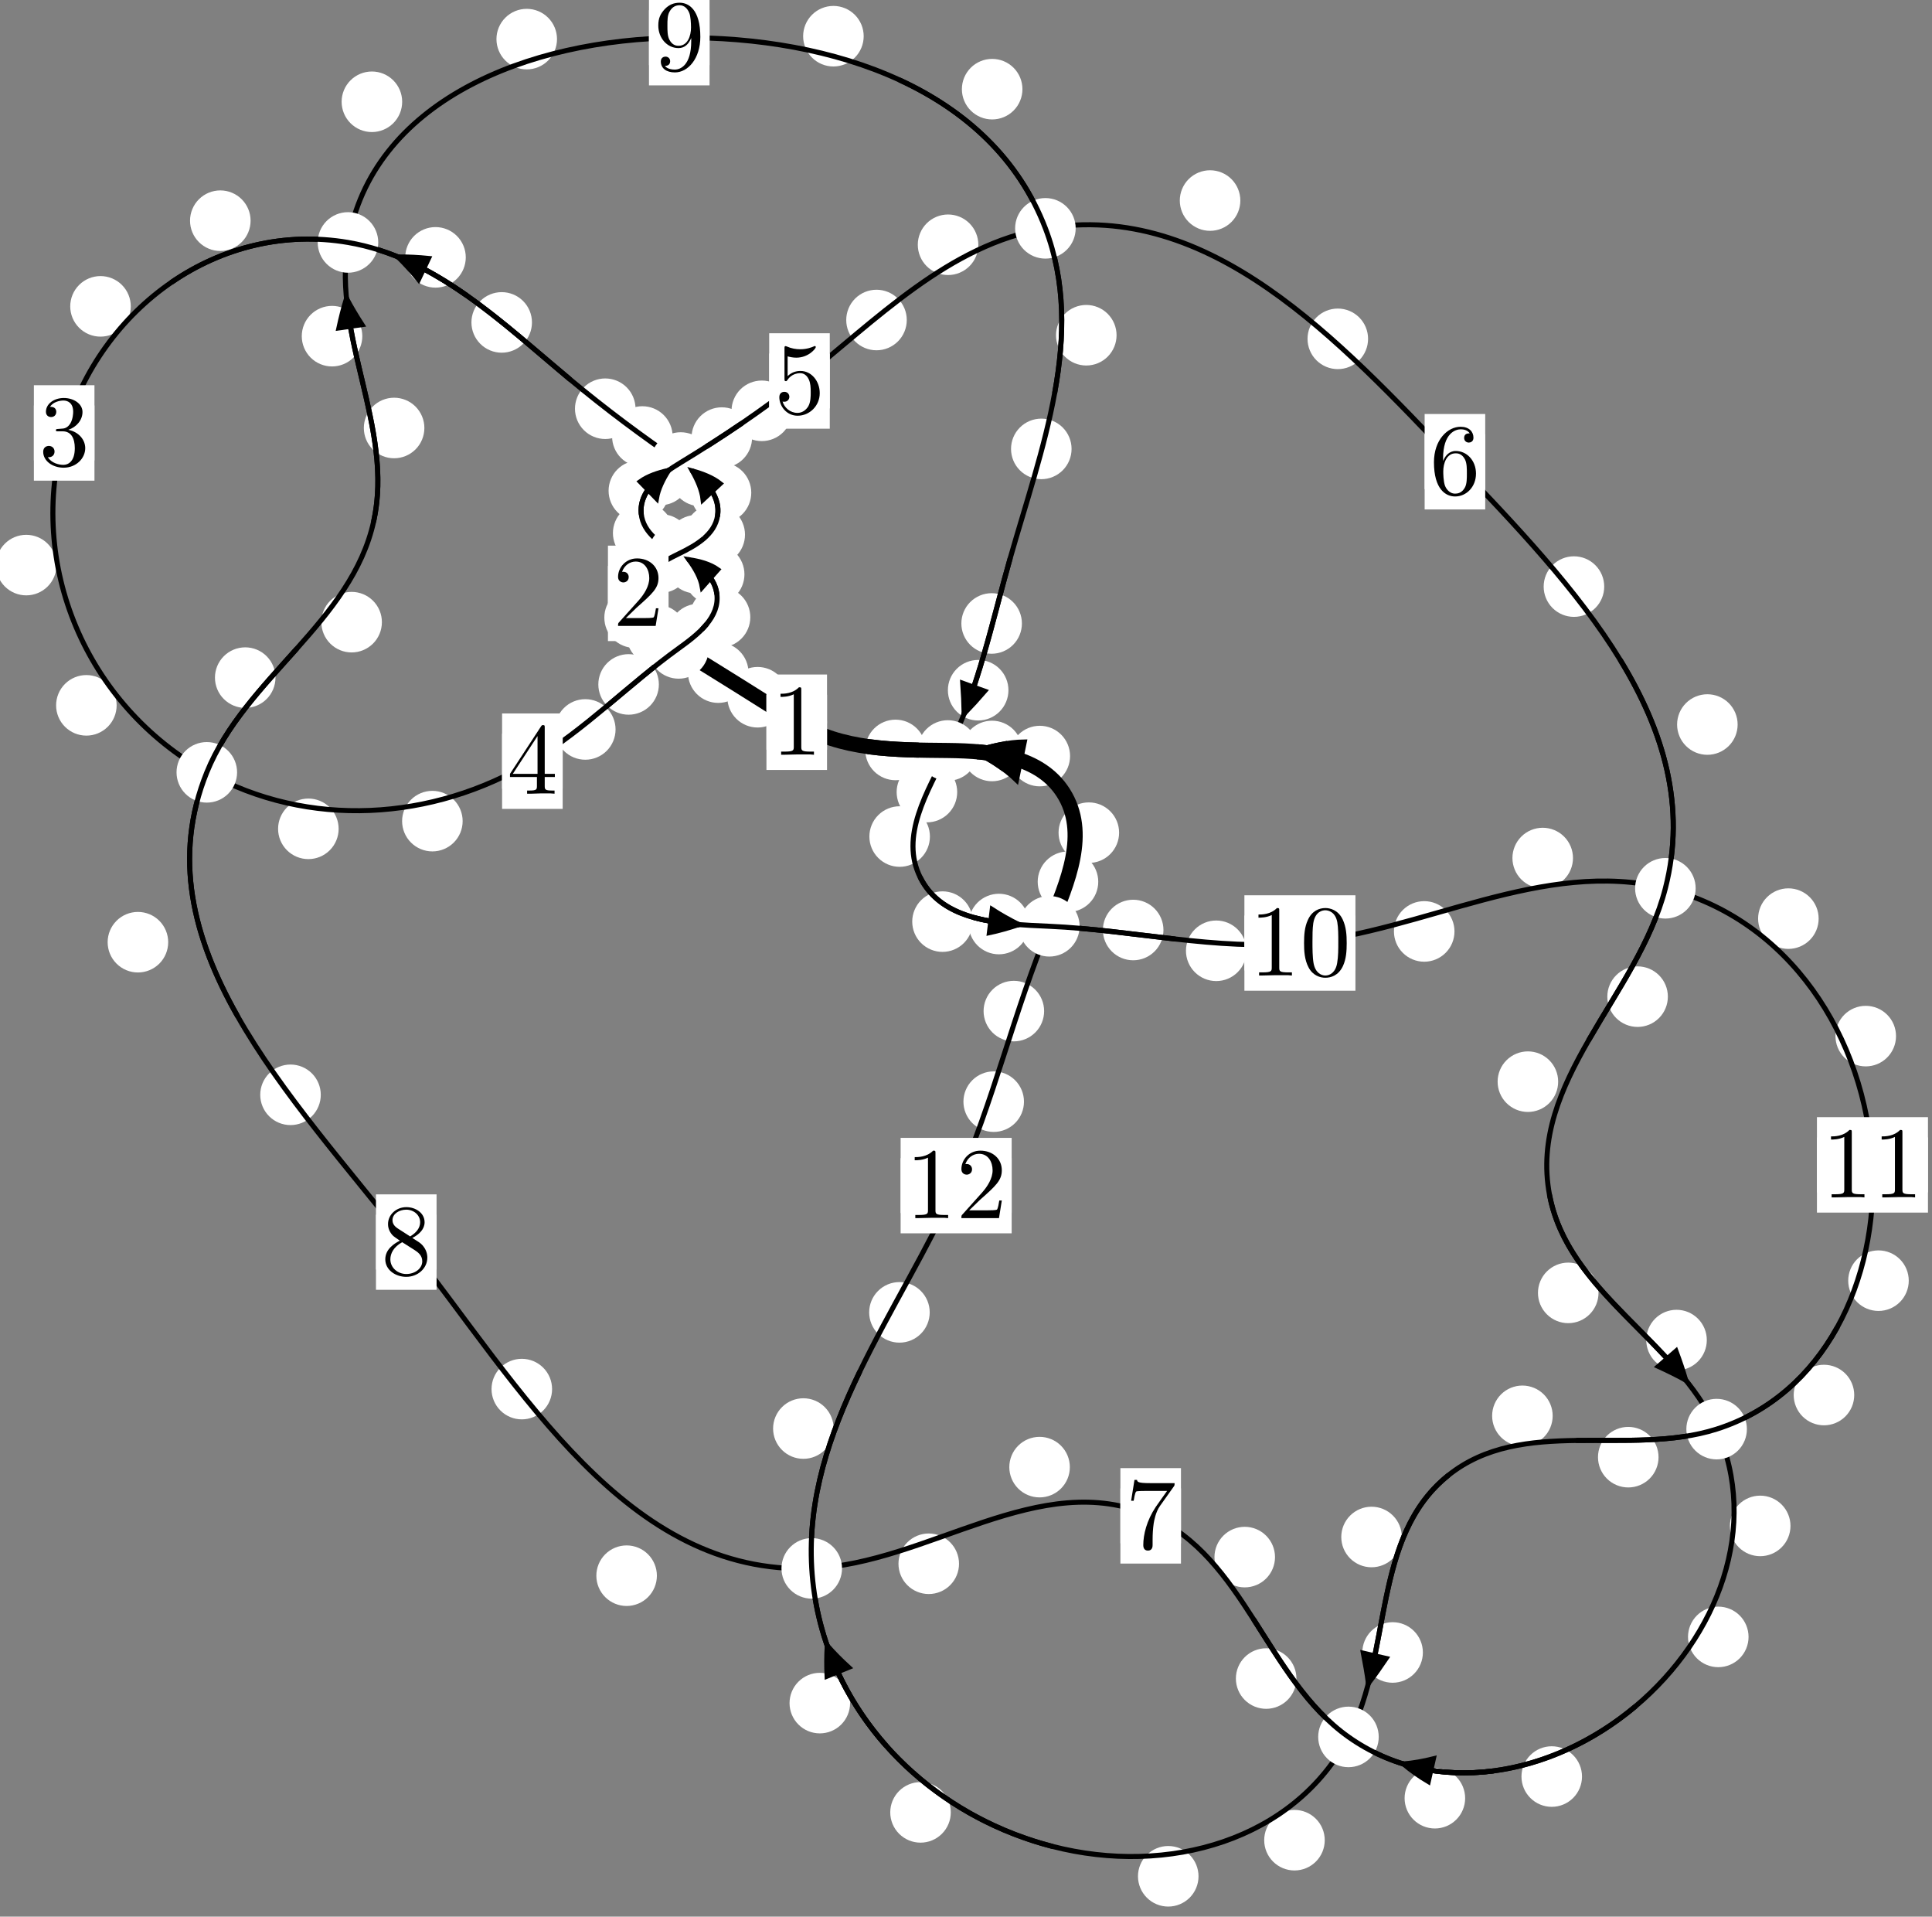 <?xml version="1.0"?>
<!-- Created by MetaPost 1.999 on 2021.07.05:2357 -->
<svg version="1.1" xmlns="http://www.w3.org/2000/svg" xmlns:xlink="http://www.w3.org/1999/xlink" width="190.742" height="189.179" viewBox="0 0 190.742 189.179">
<rect x="0" y="0" width="190.742" height="189.179" fill="#808080" stroke="none"/>
<!-- Original BoundingBox: -67.397903 -124.186874 123.344269 64.992264 -->
  <defs>
    <g transform="scale(0.01,0.01)" id="GLYPHcmr10_48">
      <path style="fill-rule: evenodd;" d="M460 -320C460 -400,455 -480,420 -554C374 -650,292 -666,250 -666C190 -666,117 -640,76 -547C44 -478,39 -400,39 -320C39 -245,43 -155,84 -79C127 2,200 22,249 22C303 22,379 1,423 -94C455 -163,460 -241,460 -320M249 -0C210 -0,151 -25,133 -121C122 -181,122 -273,122 -332C122 -396,122 -462,130 -516C149 -635,224 -644,249 -644C282 -644,348 -626,367 -527C377 -471,377 -395,377 -332C377 -257,377 -189,366 -125C351 -30,294 -0,249 -0"></path>
    </g>
    <g transform="scale(0.01,0.01)" id="GLYPHcmr10_49">
      <path style="fill-rule: evenodd;" d="M294 -640C294 -664,294 -666,271 -666C209 -602,121 -602,89 -602L89 -571C109 -571,168 -571,220 -597L220 -79C220 -43,217 -31,127 -31L95 -31L95 -0L257 -0L130 -3L217 -3L257 -3L297 -3L384 -3L419 -0L419 -31L387 -31C297 -31,294 -42,294 -79"></path>
    </g>
    <g transform="scale(0.01,0.01)" id="GLYPHcmr10_50">
      <path style="fill-rule: evenodd;" d="M127 -77L233 -180C389 -318,449 -372,449 -472C449 -586,359 -666,237 -666C124 -666,50 -574,50 -485C50 -429,100 -429,103 -429C120 -429,155 -441,155 -482C155 -508,137 -534,102 -534C94 -534,92 -534,89 -533C112 -598,166 -635,224 -635C315 -635,358 -554,358 -472C358 -392,308 -313,253 -251L61 -37C50 -26,50 -24,50 -0L421 -0L449 -174L424 -174C419 -144,412 -100,402 -85C395 -77,329 -77,307 -77"></path>
    </g>
    <g transform="scale(0.01,0.01)" id="GLYPHcmr10_51">
      <path style="fill-rule: evenodd;" d="M290 -352C372 -379,430 -449,430 -528C430 -610,342 -666,246 -666C145 -666,69 -606,69 -530C69 -497,91 -478,120 -478C151 -478,171 -500,171 -529C171 -579,124 -579,109 -579C140 -628,206 -641,242 -641C283 -641,338 -619,338 -529C338 -517,336 -459,310 -415C280 -367,246 -364,221 -363C213 -362,189 -360,182 -360C174 -359,167 -358,167 -348C167 -337,174 -337,191 -337L235 -337C317 -337,354 -269,354 -171C354 -35,285 -6,241 -6C198 -6,123 -23,88 -82C123 -77,154 -99,154 -137C154 -173,127 -193,98 -193C74 -193,42 -179,42 -135C42 -44,135 22,244 22C366 22,457 -69,457 -171C457 -253,394 -331,290 -352"></path>
    </g>
    <g transform="scale(0.01,0.01)" id="GLYPHcmr10_52">
      <path style="fill-rule: evenodd;" d="M294 -165L294 -78C294 -42,292 -31,218 -31L197 -31L197 -0L332 -0L238 -3L290 -3L332 -3L374 -3L427 -3L468 -0L468 -31L447 -31C373 -31,371 -42,371 -78L371 -165L471 -165L471 -196L371 -196L371 -651C371 -671,371 -677,355 -677C346 -677,343 -677,335 -665L28 -196L28 -165M300 -196L56 -196L300 -569"></path>
    </g>
    <g transform="scale(0.01,0.01)" id="GLYPHcmr10_53">
      <path style="fill-rule: evenodd;" d="M449 -201C449 -320,367 -420,259 -420C211 -420,168 -404,132 -369L132 -564C152 -558,185 -551,217 -551C340 -551,410 -642,410 -655C410 -661,407 -666,400 -666C399 -666,397 -666,392 -663C372 -654,323 -634,256 -634C216 -634,170 -641,123 -662C115 -665,113 -665,111 -665C101 -665,101 -657,101 -641L101 -345C101 -327,101 -319,115 -319C122 -319,124 -322,128 -328C139 -344,176 -398,257 -398C309 -398,334 -352,342 -334C358 -297,360 -258,360 -208C360 -173,360 -113,336 -71C312 -32,275 -6,229 -6C156 -6,99 -59,82 -118C85 -117,88 -116,99 -116C132 -116,149 -141,149 -165C149 -189,132 -214,99 -214C85 -214,50 -207,50 -161C50 -75,119 22,231 22C347 22,449 -74,449 -201"></path>
    </g>
    <g transform="scale(0.01,0.01)" id="GLYPHcmr10_54">
      <path style="fill-rule: evenodd;" d="M132 -328L132 -352C132 -605,256 -641,307 -641C331 -641,373 -635,395 -601C380 -601,340 -601,340 -556C340 -525,364 -510,386 -510C402 -510,432 -519,432 -558C432 -618,388 -666,305 -666C177 -666,42 -537,42 -316C42 -49,158 22,251 22C362 22,457 -72,457 -204C457 -331,368 -427,257 -427C189 -427,152 -376,132 -328M251 -6C188 -6,158 -66,152 -81C134 -128,134 -208,134 -226C134 -304,166 -404,256 -404C272 -404,318 -404,349 -342C367 -305,367 -254,367 -205C367 -157,367 -107,350 -71C320 -11,274 -6,251 -6"></path>
    </g>
    <g transform="scale(0.01,0.01)" id="GLYPHcmr10_55">
      <path style="fill-rule: evenodd;" d="M476 -609C485 -621,485 -623,485 -644L242 -644C120 -644,118 -657,114 -676L89 -676L56 -470L81 -470C84 -486,93 -549,106 -561C113 -567,191 -567,204 -567L411 -567C400 -551,321 -442,299 -409C209 -274,176 -135,176 -33C176 -23,176 22,222 22C268 22,268 -23,268 -33L268 -84C268 -139,271 -194,279 -248C283 -271,297 -357,341 -419"></path>
    </g>
    <g transform="scale(0.01,0.01)" id="GLYPHcmr10_56">
      <path style="fill-rule: evenodd;" d="M163 -457C117 -487,113 -521,113 -538C113 -599,178 -641,249 -641C322 -641,386 -589,386 -517C386 -460,347 -412,287 -377M309 -362C381 -399,430 -451,430 -517C430 -609,341 -666,250 -666C150 -666,69 -592,69 -499C69 -481,71 -436,113 -389C124 -377,161 -352,186 -335C128 -306,42 -250,42 -151C42 -45,144 22,249 22C362 22,457 -61,457 -168C457 -204,446 -249,408 -291C389 -312,373 -322,309 -362M209 -320L332 -242C360 -223,407 -193,407 -132C407 -58,332 -6,250 -6C164 -6,92 -68,92 -151C92 -209,124 -273,209 -320"></path>
    </g>
    <g transform="scale(0.01,0.01)" id="GLYPHcmr10_57">
      <path style="fill-rule: evenodd;" d="M367 -318L367 -286C367 -52,263 -6,205 -6C188 -6,134 -8,107 -42C151 -42,159 -71,159 -88C159 -119,135 -134,113 -134C97 -134,67 -125,67 -86C67 -19,121 22,206 22C335 22,457 -114,457 -329C457 -598,342 -666,253 -666C198 -666,149 -648,106 -603C65 -558,42 -516,42 -441C42 -316,130 -218,242 -218C303 -218,344 -260,367 -318M243 -241C227 -241,181 -241,150 -304C132 -341,132 -391,132 -440C132 -494,132 -541,153 -578C180 -628,218 -641,253 -641C299 -641,332 -607,349 -562C361 -530,365 -467,365 -421C365 -338,331 -241,243 -241"></path>
    </g>
  </defs>
  <path d="M77.786 68.82C77.786 68.028,77.471 67.267,76.91 66.707C76.35 66.146,75.59 65.831,74.797 65.831C74.004 65.831,73.244 66.146,72.684 66.707C72.123 67.267,71.808 68.028,71.808 68.82C71.808 69.613,72.123 70.373,72.684 70.934C73.244 71.494,74.004 71.809,74.797 71.809C75.59 71.809,76.35 71.494,76.91 70.934C77.471 70.373,77.786 69.613,77.786 68.82Z" style="fill: rgb(100%,100%,100%);stroke: none;"></path>
  <path d="M81.648 71.287C81.648 70.494,81.333 69.734,80.773 69.174C80.213 68.613,79.452 68.298,78.66 68.298C77.867 68.298,77.107 68.613,76.546 69.174C75.986 69.734,75.671 70.494,75.671 71.287C75.671 72.08,75.986 72.84,76.546 73.4C77.107 73.961,77.867 74.276,78.66 74.276C79.452 74.276,80.213 73.961,80.773 73.4C81.333 72.84,81.648 72.08,81.648 71.287Z" style="fill: rgb(100%,100%,100%);stroke: none;"></path>
  <path d="M67.837 62.684C67.837 61.891,67.522 61.131,66.961 60.571C66.401 60.01,65.64 59.695,64.848 59.695C64.055 59.695,63.295 60.01,62.734 60.571C62.174 61.131,61.859 61.891,61.859 62.684C61.859 63.477,62.174 64.237,62.734 64.797C63.295 65.358,64.055 65.673,64.848 65.673C65.64 65.673,66.401 65.358,66.961 64.797C67.522 64.237,67.837 63.477,67.837 62.684Z" style="fill: rgb(100%,100%,100%);stroke: none;"></path>
  <path d="M73.899 66.391C73.899 65.598,73.584 64.838,73.023 64.278C72.463 63.717,71.703 63.402,70.91 63.402C70.117 63.402,69.357 63.717,68.797 64.278C68.236 64.838,67.921 65.598,67.921 66.391C67.921 67.184,68.236 67.944,68.797 68.504C69.357 69.065,70.117 69.38,70.91 69.38C71.703 69.38,72.463 69.065,73.023 68.504C73.584 67.944,73.899 67.184,73.899 66.391Z" style="fill: rgb(100%,100%,100%);stroke: none;"></path>
  <path d="M66.293 56.62C66.293 55.827,65.978 55.067,65.417 54.506C64.857 53.946,64.097 53.631,63.304 53.631C62.511 53.631,61.751 53.946,61.191 54.506C60.63 55.067,60.315 55.827,60.315 56.62C60.315 57.412,60.63 58.172,61.191 58.733C61.751 59.293,62.511 59.608,63.304 59.608C64.097 59.608,64.857 59.293,65.417 58.733C65.978 58.172,66.293 57.412,66.293 56.62Z" style="fill: rgb(100%,100%,100%);stroke: none;"></path>
  <path d="M65.642 60.961C65.642 60.168,65.327 59.408,64.766 58.847C64.206 58.287,63.446 57.972,62.653 57.972C61.86 57.972,61.1 58.287,60.54 58.847C59.979 59.408,59.664 60.168,59.664 60.961C59.664 61.753,59.979 62.514,60.54 63.074C61.1 63.635,61.86 63.95,62.653 63.95C63.446 63.95,64.206 63.635,64.766 63.074C65.327 62.514,65.642 61.753,65.642 60.961Z" style="fill: rgb(100%,100%,100%);stroke: none;"></path>
  <path d="M71.727 53.823C71.727 53.03,71.413 52.27,70.852 51.709C70.292 51.149,69.531 50.834,68.739 50.834C67.946 50.834,67.186 51.149,66.625 51.709C66.065 52.27,65.75 53.03,65.75 53.823C65.75 54.615,66.065 55.375,66.625 55.936C67.186 56.496,67.946 56.811,68.739 56.811C69.531 56.811,70.292 56.496,70.852 55.936C71.413 55.375,71.727 54.615,71.727 53.823Z" style="fill: rgb(100%,100%,100%);stroke: none;"></path>
  <path d="M68.189 55.541C68.189 54.748,67.874 53.988,67.313 53.428C66.753 52.867,65.993 52.552,65.2 52.552C64.407 52.552,63.647 52.867,63.087 53.428C62.526 53.988,62.211 54.748,62.211 55.541C62.211 56.334,62.526 57.094,63.087 57.654C63.647 58.215,64.407 58.53,65.2 58.53C65.993 58.53,66.753 58.215,67.313 57.654C67.874 57.094,68.189 56.334,68.189 55.541Z" style="fill: rgb(100%,100%,100%);stroke: none;"></path>
  <path d="M74.171 48.633C74.171 47.841,73.856 47.08,73.296 46.52C72.735 45.96,71.975 45.645,71.182 45.645C70.39 45.645,69.629 45.96,69.069 46.52C68.508 47.08,68.194 47.841,68.194 48.633C68.194 49.426,68.508 50.186,69.069 50.747C69.629 51.307,70.39 51.622,71.182 51.622C71.975 51.622,72.735 51.307,73.296 50.747C73.856 50.186,74.171 49.426,74.171 48.633Z" style="fill: rgb(100%,100%,100%);stroke: none;"></path>
  <path d="M73.552 52.772C73.552 51.979,73.237 51.219,72.676 50.659C72.116 50.098,71.356 49.783,70.563 49.783C69.77 49.783,69.01 50.098,68.45 50.659C67.889 51.219,67.574 51.979,67.574 52.772C67.574 53.565,67.889 54.325,68.45 54.885C69.01 55.446,69.77 55.761,70.563 55.761C71.356 55.761,72.116 55.446,72.676 54.885C73.237 54.325,73.552 53.565,73.552 52.772Z" style="fill: rgb(100%,100%,100%);stroke: none;"></path>
  <path d="M66.409 43.085C66.409 42.292,66.094 41.532,65.533 40.971C64.973 40.411,64.213 40.096,63.42 40.096C62.627 40.096,61.867 40.411,61.307 40.971C60.746 41.532,60.431 42.292,60.431 43.085C60.431 43.877,60.746 44.638,61.307 45.198C61.867 45.758,62.627 46.073,63.42 46.073C64.213 46.073,64.973 45.758,65.533 45.198C66.094 44.638,66.409 43.877,66.409 43.085Z" style="fill: rgb(100%,100%,100%);stroke: none;"></path>
  <path d="M72.148 46.98C72.148 46.187,71.833 45.427,71.273 44.866C70.712 44.306,69.952 43.991,69.16 43.991C68.367 43.991,67.607 44.306,67.046 44.866C66.486 45.427,66.171 46.187,66.171 46.98C66.171 47.772,66.486 48.532,67.046 49.093C67.607 49.653,68.367 49.968,69.16 49.968C69.952 49.968,70.712 49.653,71.273 49.093C71.833 48.532,72.148 47.772,72.148 46.98Z" style="fill: rgb(100%,100%,100%);stroke: none;"></path>
  <path d="M52.52 31.824C52.52 31.031,52.205 30.271,51.645 29.711C51.084 29.15,50.324 28.835,49.531 28.835C48.739 28.835,47.979 29.15,47.418 29.711C46.858 30.271,46.543 31.031,46.543 31.824C46.543 32.617,46.858 33.377,47.418 33.937C47.979 34.498,48.739 34.813,49.531 34.813C50.324 34.813,51.084 34.498,51.645 33.937C52.205 33.377,52.52 32.617,52.52 31.824Z" style="fill: rgb(100%,100%,100%);stroke: none;"></path>
  <path d="M62.744 40.343C62.744 39.55,62.429 38.79,61.868 38.23C61.308 37.669,60.548 37.354,59.755 37.354C58.962 37.354,58.202 37.669,57.642 38.23C57.081 38.79,56.766 39.55,56.766 40.343C56.766 41.136,57.081 41.896,57.642 42.456C58.202 43.017,58.962 43.332,59.755 43.332C60.548 43.332,61.308 43.017,61.868 42.456C62.429 41.896,62.744 41.136,62.744 40.343Z" style="fill: rgb(100%,100%,100%);stroke: none;"></path>
  <path d="M24.74 21.783C24.74 20.99,24.425 20.23,23.864 19.67C23.304 19.109,22.544 18.794,21.751 18.794C20.958 18.794,20.198 19.109,19.638 19.67C19.077 20.23,18.762 20.99,18.762 21.783C18.762 22.576,19.077 23.336,19.638 23.896C20.198 24.457,20.958 24.772,21.751 24.772C22.544 24.772,23.304 24.457,23.864 23.896C24.425 23.336,24.74 22.576,24.74 21.783Z" style="fill: rgb(100%,100%,100%);stroke: none;"></path>
  <path d="M45.985 25.403C45.985 24.61,45.67 23.85,45.11 23.29C44.549 22.729,43.789 22.414,42.997 22.414C42.204 22.414,41.444 22.729,40.883 23.29C40.323 23.85,40.008 24.61,40.008 25.403C40.008 26.196,40.323 26.956,40.883 27.516C41.444 28.077,42.204 28.392,42.997 28.392C43.789 28.392,44.549 28.077,45.11 27.516C45.67 26.956,45.985 26.196,45.985 25.403Z" style="fill: rgb(100%,100%,100%);stroke: none;"></path>
  <path d="M5.58 55.776C5.58 54.984,5.265 54.224,4.704 53.663C4.144 53.103,3.384 52.788,2.591 52.788C1.798 52.788,1.038 53.103,0.478 53.663C-0.083 54.224,-0.398 54.984,-0.398 55.776C-0.398 56.569,-0.083 57.329,0.478 57.89C1.038 58.45,1.798 58.765,2.591 58.765C3.384 58.765,4.144 58.45,4.704 57.89C5.265 57.329,5.58 56.569,5.58 55.776Z" style="fill: rgb(100%,100%,100%);stroke: none;"></path>
  <path d="M12.912 30.239C12.912 29.446,12.597 28.686,12.036 28.126C11.476 27.565,10.716 27.25,9.923 27.25C9.13 27.25,8.37 27.565,7.81 28.126C7.249 28.686,6.934 29.446,6.934 30.239C6.934 31.032,7.249 31.792,7.81 32.352C8.37 32.913,9.13 33.228,9.923 33.228C10.716 33.228,11.476 32.913,12.036 32.352C12.597 31.792,12.912 31.032,12.912 30.239Z" style="fill: rgb(100%,100%,100%);stroke: none;"></path>
  <path d="M33.433 81.809C33.433 81.017,33.118 80.257,32.557 79.696C31.997 79.136,31.237 78.821,30.444 78.821C29.651 78.821,28.891 79.136,28.331 79.696C27.77 80.257,27.455 81.017,27.455 81.809C27.455 82.602,27.77 83.362,28.331 83.923C28.891 84.483,29.651 84.798,30.444 84.798C31.237 84.798,31.997 84.483,32.557 83.923C33.118 83.362,33.433 82.602,33.433 81.809Z" style="fill: rgb(100%,100%,100%);stroke: none;"></path>
  <path d="M11.516 69.62C11.516 68.828,11.201 68.067,10.641 67.507C10.08 66.946,9.32 66.631,8.527 66.631C7.735 66.631,6.974 66.946,6.414 67.507C5.853 68.067,5.539 68.828,5.539 69.62C5.539 70.413,5.853 71.173,6.414 71.734C6.974 72.294,7.735 72.609,8.527 72.609C9.32 72.609,10.08 72.294,10.641 71.734C11.201 71.173,11.516 70.413,11.516 69.62Z" style="fill: rgb(100%,100%,100%);stroke: none;"></path>
  <path d="M60.773 71.999C60.773 71.207,60.458 70.446,59.898 69.886C59.337 69.325,58.577 69.011,57.784 69.011C56.992 69.011,56.232 69.325,55.671 69.886C55.111 70.446,54.796 71.207,54.796 71.999C54.796 72.792,55.111 73.552,55.671 74.113C56.232 74.673,56.992 74.988,57.784 74.988C58.577 74.988,59.337 74.673,59.898 74.113C60.458 73.552,60.773 72.792,60.773 71.999Z" style="fill: rgb(100%,100%,100%);stroke: none;"></path>
  <path d="M45.676 81.049C45.676 80.256,45.361 79.496,44.801 78.936C44.24 78.375,43.48 78.06,42.688 78.06C41.895 78.06,41.135 78.375,40.574 78.936C40.014 79.496,39.699 80.256,39.699 81.049C39.699 81.842,40.014 82.602,40.574 83.162C41.135 83.723,41.895 84.038,42.688 84.038C43.48 84.038,44.24 83.723,44.801 83.162C45.361 82.602,45.676 81.842,45.676 81.049Z" style="fill: rgb(100%,100%,100%);stroke: none;"></path>
  <path d="M71.957 62.583C71.957 61.791,71.642 61.03,71.082 60.47C70.521 59.909,69.761 59.594,68.968 59.594C68.176 59.594,67.415 59.909,66.855 60.47C66.294 61.03,65.979 61.791,65.979 62.583C65.979 63.376,66.294 64.136,66.855 64.697C67.415 65.257,68.176 65.572,68.968 65.572C69.761 65.572,70.521 65.257,71.082 64.697C71.642 64.136,71.957 63.376,71.957 62.583Z" style="fill: rgb(100%,100%,100%);stroke: none;"></path>
  <path d="M65.049 67.556C65.049 66.763,64.734 66.003,64.174 65.442C63.613 64.882,62.853 64.567,62.06 64.567C61.268 64.567,60.508 64.882,59.947 65.442C59.387 66.003,59.072 66.763,59.072 67.556C59.072 68.348,59.387 69.108,59.947 69.669C60.508 70.229,61.268 70.544,62.06 70.544C62.853 70.544,63.613 70.229,64.174 69.669C64.734 69.108,65.049 68.348,65.049 67.556Z" style="fill: rgb(100%,100%,100%);stroke: none;"></path>
  <path d="M73.497 56.688C73.497 55.896,73.182 55.136,72.621 54.575C72.061 54.015,71.3 53.7,70.508 53.7C69.715 53.7,68.955 54.015,68.394 54.575C67.834 55.136,67.519 55.896,67.519 56.688C67.519 57.481,67.834 58.241,68.394 58.802C68.955 59.362,69.715 59.677,70.508 59.677C71.3 59.677,72.061 59.362,72.621 58.802C73.182 58.241,73.497 57.481,73.497 56.688Z" style="fill: rgb(100%,100%,100%);stroke: none;"></path>
  <path d="M74.076 60.919C74.076 60.126,73.761 59.366,73.2 58.806C72.64 58.245,71.879 57.93,71.087 57.93C70.294 57.93,69.534 58.245,68.973 58.806C68.413 59.366,68.098 60.126,68.098 60.919C68.098 61.712,68.413 62.472,68.973 63.032C69.534 63.593,70.294 63.908,71.087 63.908C71.879 63.908,72.64 63.593,73.2 63.032C73.761 62.472,74.076 61.712,74.076 60.919Z" style="fill: rgb(100%,100%,100%);stroke: none;"></path>
  <path d="M68.277 53.749C68.277 52.956,67.963 52.196,67.402 51.636C66.842 51.075,66.081 50.76,65.289 50.76C64.496 50.76,63.736 51.075,63.175 51.636C62.615 52.196,62.3 52.956,62.3 53.749C62.3 54.542,62.615 55.302,63.175 55.862C63.736 56.423,64.496 56.738,65.289 56.738C66.081 56.738,66.842 56.423,67.402 55.862C67.963 55.302,68.277 54.542,68.277 53.749Z" style="fill: rgb(100%,100%,100%);stroke: none;"></path>
  <path d="M71.699 55.584C71.699 54.792,71.384 54.032,70.823 53.471C70.263 52.911,69.503 52.596,68.71 52.596C67.917 52.596,67.157 52.911,66.597 53.471C66.036 54.032,65.721 54.792,65.721 55.584C65.721 56.377,66.036 57.137,66.597 57.698C67.157 58.258,67.917 58.573,68.71 58.573C69.503 58.573,70.263 58.258,70.823 57.698C71.384 57.137,71.699 56.377,71.699 55.584Z" style="fill: rgb(100%,100%,100%);stroke: none;"></path>
  <path d="M66.062 48.44C66.062 47.647,65.747 46.887,65.187 46.327C64.627 45.766,63.866 45.451,63.074 45.451C62.281 45.451,61.521 45.766,60.96 46.327C60.4 46.887,60.085 47.647,60.085 48.44C60.085 49.233,60.4 49.993,60.96 50.553C61.521 51.114,62.281 51.429,63.074 51.429C63.866 51.429,64.627 51.114,65.187 50.553C65.747 49.993,66.062 49.233,66.062 48.44Z" style="fill: rgb(100%,100%,100%);stroke: none;"></path>
  <path d="M66.491 52.616C66.491 51.823,66.176 51.063,65.615 50.502C65.055 49.942,64.295 49.627,63.502 49.627C62.709 49.627,61.949 49.942,61.389 50.502C60.828 51.063,60.513 51.823,60.513 52.616C60.513 53.408,60.828 54.168,61.389 54.729C61.949 55.289,62.709 55.604,63.502 55.604C64.295 55.604,65.055 55.289,65.615 54.729C66.176 54.168,66.491 53.408,66.491 52.616Z" style="fill: rgb(100%,100%,100%);stroke: none;"></path>
  <path d="M74.251 43.192C74.251 42.399,73.936 41.639,73.375 41.078C72.815 40.518,72.055 40.203,71.262 40.203C70.469 40.203,69.709 40.518,69.149 41.078C68.588 41.639,68.273 42.399,68.273 43.192C68.273 43.984,68.588 44.744,69.149 45.305C69.709 45.865,70.469 46.18,71.262 46.18C72.055 46.18,72.815 45.865,73.375 45.305C73.936 44.744,74.251 43.984,74.251 43.192Z" style="fill: rgb(100%,100%,100%);stroke: none;"></path>
  <path d="M68.168 46.882C68.168 46.089,67.854 45.329,67.293 44.768C66.733 44.208,65.972 43.893,65.18 43.893C64.387 43.893,63.627 44.208,63.066 44.768C62.506 45.329,62.191 46.089,62.191 46.882C62.191 47.674,62.506 48.435,63.066 48.995C63.627 49.556,64.387 49.871,65.18 49.871C65.972 49.871,66.733 49.556,67.293 48.995C67.854 48.435,68.168 47.674,68.168 46.882Z" style="fill: rgb(100%,100%,100%);stroke: none;"></path>
  <path d="M89.524 31.587C89.524 30.794,89.209 30.034,88.649 29.473C88.088 28.913,87.328 28.598,86.535 28.598C85.743 28.598,84.982 28.913,84.422 29.473C83.862 30.034,83.547 30.794,83.547 31.587C83.547 32.379,83.862 33.139,84.422 33.7C84.982 34.26,85.743 34.575,86.535 34.575C87.328 34.575,88.088 34.26,88.649 33.7C89.209 33.139,89.524 32.379,89.524 31.587Z" style="fill: rgb(100%,100%,100%);stroke: none;"></path>
  <path d="M78.199 40.549C78.199 39.757,77.884 38.996,77.323 38.436C76.763 37.876,76.003 37.561,75.21 37.561C74.417 37.561,73.657 37.876,73.096 38.436C72.536 38.996,72.221 39.757,72.221 40.549C72.221 41.342,72.536 42.102,73.096 42.663C73.657 43.223,74.417 43.538,75.21 43.538C76.003 43.538,76.763 43.223,77.323 42.663C77.884 42.102,78.199 41.342,78.199 40.549Z" style="fill: rgb(100%,100%,100%);stroke: none;"></path>
  <path d="M122.456 19.795C122.456 19.002,122.141 18.242,121.581 17.681C121.02 17.121,120.26 16.806,119.467 16.806C118.675 16.806,117.915 17.121,117.354 17.681C116.794 18.242,116.479 19.002,116.479 19.795C116.479 20.587,116.794 21.348,117.354 21.908C117.915 22.469,118.675 22.784,119.467 22.784C120.26 22.784,121.02 22.469,121.581 21.908C122.141 21.348,122.456 20.587,122.456 19.795Z" style="fill: rgb(100%,100%,100%);stroke: none;"></path>
  <path d="M96.589 24.16C96.589 23.367,96.274 22.607,95.714 22.046C95.153 21.486,94.393 21.171,93.601 21.171C92.808 21.171,92.048 21.486,91.487 22.046C90.927 22.607,90.612 23.367,90.612 24.16C90.612 24.952,90.927 25.712,91.487 26.273C92.048 26.833,92.808 27.148,93.601 27.148C94.393 27.148,95.153 26.833,95.714 26.273C96.274 25.712,96.589 24.952,96.589 24.16Z" style="fill: rgb(100%,100%,100%);stroke: none;"></path>
  <path d="M158.381 57.899C158.381 57.106,158.066 56.346,157.505 55.785C156.945 55.225,156.185 54.91,155.392 54.91C154.599 54.91,153.839 55.225,153.279 55.785C152.718 56.346,152.403 57.106,152.403 57.899C152.403 58.691,152.718 59.452,153.279 60.012C153.839 60.573,154.599 60.888,155.392 60.888C156.185 60.888,156.945 60.573,157.505 60.012C158.066 59.452,158.381 58.691,158.381 57.899Z" style="fill: rgb(100%,100%,100%);stroke: none;"></path>
  <path d="M135.067 33.445C135.067 32.652,134.752 31.892,134.192 31.332C133.631 30.771,132.871 30.456,132.078 30.456C131.286 30.456,130.526 30.771,129.965 31.332C129.405 31.892,129.09 32.652,129.09 33.445C129.09 34.238,129.405 34.998,129.965 35.558C130.526 36.119,131.286 36.434,132.078 36.434C132.871 36.434,133.631 36.119,134.192 35.558C134.752 34.998,135.067 34.238,135.067 33.445Z" style="fill: rgb(100%,100%,100%);stroke: none;"></path>
  <path d="M164.665 98.374C164.665 97.581,164.35 96.821,163.789 96.26C163.229 95.7,162.469 95.385,161.676 95.385C160.883 95.385,160.123 95.7,159.562 96.26C159.002 96.821,158.687 97.581,158.687 98.374C158.687 99.166,159.002 99.927,159.562 100.487C160.123 101.048,160.883 101.362,161.676 101.362C162.469 101.362,163.229 101.048,163.789 100.487C164.35 99.927,164.665 99.166,164.665 98.374Z" style="fill: rgb(100%,100%,100%);stroke: none;"></path>
  <path d="M171.553 71.514C171.553 70.722,171.238 69.962,170.678 69.401C170.117 68.841,169.357 68.526,168.564 68.526C167.772 68.526,167.011 68.841,166.451 69.401C165.891 69.962,165.576 70.722,165.576 71.514C165.576 72.307,165.891 73.067,166.451 73.628C167.011 74.188,167.772 74.503,168.564 74.503C169.357 74.503,170.117 74.188,170.678 73.628C171.238 73.067,171.553 72.307,171.553 71.514Z" style="fill: rgb(100%,100%,100%);stroke: none;"></path>
  <path d="M157.818 127.613C157.818 126.82,157.503 126.06,156.942 125.5C156.382 124.939,155.622 124.624,154.829 124.624C154.036 124.624,153.276 124.939,152.716 125.5C152.155 126.06,151.84 126.82,151.84 127.613C151.84 128.406,152.155 129.166,152.716 129.726C153.276 130.287,154.036 130.602,154.829 130.602C155.622 130.602,156.382 130.287,156.942 129.726C157.503 129.166,157.818 128.406,157.818 127.613Z" style="fill: rgb(100%,100%,100%);stroke: none;"></path>
  <path d="M153.834 106.765C153.834 105.972,153.519 105.212,152.959 104.652C152.398 104.091,151.638 103.776,150.845 103.776C150.053 103.776,149.293 104.091,148.732 104.652C148.172 105.212,147.857 105.972,147.857 106.765C147.857 107.558,148.172 108.318,148.732 108.878C149.293 109.439,150.053 109.754,150.845 109.754C151.638 109.754,152.398 109.439,152.959 108.878C153.519 108.318,153.834 107.558,153.834 106.765Z" style="fill: rgb(100%,100%,100%);stroke: none;"></path>
  <path d="M176.77 150.615C176.77 149.822,176.455 149.062,175.894 148.501C175.334 147.941,174.574 147.626,173.781 147.626C172.988 147.626,172.228 147.941,171.668 148.501C171.107 149.062,170.792 149.822,170.792 150.615C170.792 151.407,171.107 152.167,171.668 152.728C172.228 153.288,172.988 153.603,173.781 153.603C174.574 153.603,175.334 153.288,175.894 152.728C176.455 152.167,176.77 151.407,176.77 150.615Z" style="fill: rgb(100%,100%,100%);stroke: none;"></path>
  <path d="M168.509 132.271C168.509 131.478,168.195 130.718,167.634 130.158C167.074 129.597,166.313 129.282,165.521 129.282C164.728 129.282,163.968 129.597,163.407 130.158C162.847 130.718,162.532 131.478,162.532 132.271C162.532 133.064,162.847 133.824,163.407 134.384C163.968 134.945,164.728 135.26,165.521 135.26C166.313 135.26,167.074 134.945,167.634 134.384C168.195 133.824,168.509 133.064,168.509 132.271Z" style="fill: rgb(100%,100%,100%);stroke: none;"></path>
  <path d="M156.188 175.353C156.188 174.56,155.873 173.8,155.313 173.24C154.752 172.679,153.992 172.364,153.199 172.364C152.407 172.364,151.647 172.679,151.086 173.24C150.526 173.8,150.211 174.56,150.211 175.353C150.211 176.146,150.526 176.906,151.086 177.466C151.647 178.027,152.407 178.342,153.199 178.342C153.992 178.342,154.752 178.027,155.313 177.466C155.873 176.906,156.188 176.146,156.188 175.353Z" style="fill: rgb(100%,100%,100%);stroke: none;"></path>
  <path d="M172.631 161.569C172.631 160.777,172.316 160.017,171.756 159.456C171.195 158.896,170.435 158.581,169.642 158.581C168.85 158.581,168.089 158.896,167.529 159.456C166.968 160.017,166.653 160.777,166.653 161.569C166.653 162.362,166.968 163.122,167.529 163.683C168.089 164.243,168.85 164.558,169.642 164.558C170.435 164.558,171.195 164.243,171.756 163.683C172.316 163.122,172.631 162.362,172.631 161.569Z" style="fill: rgb(100%,100%,100%);stroke: none;"></path>
  <path d="M127.994 165.68C127.994 164.887,127.679 164.127,127.118 163.566C126.558 163.006,125.798 162.691,125.005 162.691C124.212 162.691,123.452 163.006,122.892 163.566C122.331 164.127,122.016 164.887,122.016 165.68C122.016 166.472,122.331 167.232,122.892 167.793C123.452 168.353,124.212 168.668,125.005 168.668C125.798 168.668,126.558 168.353,127.118 167.793C127.679 167.232,127.994 166.472,127.994 165.68Z" style="fill: rgb(100%,100%,100%);stroke: none;"></path>
  <path d="M144.651 177.49C144.651 176.697,144.336 175.937,143.775 175.376C143.215 174.816,142.455 174.501,141.662 174.501C140.869 174.501,140.109 174.816,139.549 175.376C138.988 175.937,138.673 176.697,138.673 177.49C138.673 178.283,138.988 179.043,139.549 179.603C140.109 180.164,140.869 180.479,141.662 180.479C142.455 180.479,143.215 180.164,143.775 179.603C144.336 179.043,144.651 178.283,144.651 177.49Z" style="fill: rgb(100%,100%,100%);stroke: none;"></path>
  <path d="M105.624 144.811C105.624 144.019,105.309 143.259,104.749 142.698C104.188 142.138,103.428 141.823,102.635 141.823C101.843 141.823,101.083 142.138,100.522 142.698C99.962 143.259,99.647 144.019,99.647 144.811C99.647 145.604,99.962 146.364,100.522 146.925C101.083 147.485,101.843 147.8,102.635 147.8C103.428 147.8,104.188 147.485,104.749 146.925C105.309 146.364,105.624 145.604,105.624 144.811Z" style="fill: rgb(100%,100%,100%);stroke: none;"></path>
  <path d="M125.879 153.692C125.879 152.9,125.564 152.139,125.003 151.579C124.443 151.018,123.682 150.703,122.89 150.703C122.097 150.703,121.337 151.018,120.776 151.579C120.216 152.139,119.901 152.9,119.901 153.692C119.901 154.485,120.216 155.245,120.776 155.806C121.337 156.366,122.097 156.681,122.89 156.681C123.682 156.681,124.443 156.366,125.003 155.806C125.564 155.245,125.879 154.485,125.879 153.692Z" style="fill: rgb(100%,100%,100%);stroke: none;"></path>
  <path d="M64.853 155.528C64.853 154.735,64.538 153.975,63.978 153.415C63.418 152.854,62.657 152.539,61.865 152.539C61.072 152.539,60.312 152.854,59.751 153.415C59.191 153.975,58.876 154.735,58.876 155.528C58.876 156.321,59.191 157.081,59.751 157.641C60.312 158.202,61.072 158.517,61.865 158.517C62.657 158.517,63.418 158.202,63.978 157.641C64.538 157.081,64.853 156.321,64.853 155.528Z" style="fill: rgb(100%,100%,100%);stroke: none;"></path>
  <path d="M94.682 154.35C94.682 153.557,94.367 152.797,93.806 152.236C93.246 151.676,92.486 151.361,91.693 151.361C90.9 151.361,90.14 151.676,89.58 152.236C89.019 152.797,88.704 153.557,88.704 154.35C88.704 155.142,89.019 155.902,89.58 156.463C90.14 157.023,90.9 157.338,91.693 157.338C92.486 157.338,93.246 157.023,93.806 156.463C94.367 155.902,94.682 155.142,94.682 154.35Z" style="fill: rgb(100%,100%,100%);stroke: none;"></path>
  <path d="M31.67 108.063C31.67 107.27,31.355 106.51,30.795 105.949C30.234 105.389,29.474 105.074,28.682 105.074C27.889 105.074,27.129 105.389,26.568 105.949C26.008 106.51,25.693 107.27,25.693 108.063C25.693 108.855,26.008 109.615,26.568 110.176C27.129 110.736,27.889 111.051,28.682 111.051C29.474 111.051,30.234 110.736,30.795 110.176C31.355 109.615,31.67 108.855,31.67 108.063Z" style="fill: rgb(100%,100%,100%);stroke: none;"></path>
  <path d="M54.506 137.109C54.506 136.316,54.191 135.556,53.63 134.996C53.07 134.435,52.31 134.12,51.517 134.12C50.724 134.12,49.964 134.435,49.404 134.996C48.843 135.556,48.528 136.316,48.528 137.109C48.528 137.902,48.843 138.662,49.404 139.222C49.964 139.783,50.724 140.098,51.517 140.098C52.31 140.098,53.07 139.783,53.63 139.222C54.191 138.662,54.506 137.902,54.506 137.109Z" style="fill: rgb(100%,100%,100%);stroke: none;"></path>
  <path d="M27.199 66.884C27.199 66.091,26.884 65.331,26.324 64.77C25.763 64.21,25.003 63.895,24.21 63.895C23.418 63.895,22.657 64.21,22.097 64.77C21.536 65.331,21.222 66.091,21.222 66.884C21.222 67.676,21.536 68.437,22.097 68.997C22.657 69.558,23.418 69.873,24.21 69.873C25.003 69.873,25.763 69.558,26.324 68.997C26.884 68.437,27.199 67.676,27.199 66.884Z" style="fill: rgb(100%,100%,100%);stroke: none;"></path>
  <path d="M16.606 92.999C16.606 92.207,16.291 91.447,15.731 90.886C15.17 90.326,14.41 90.011,13.617 90.011C12.825 90.011,12.064 90.326,11.504 90.886C10.943 91.447,10.628 92.207,10.628 92.999C10.628 93.792,10.943 94.552,11.504 95.113C12.064 95.673,12.825 95.988,13.617 95.988C14.41 95.988,15.17 95.673,15.731 95.113C16.291 94.552,16.606 93.792,16.606 92.999Z" style="fill: rgb(100%,100%,100%);stroke: none;"></path>
  <path d="M41.898 42.244C41.898 41.452,41.583 40.691,41.023 40.131C40.462 39.57,39.702 39.256,38.909 39.256C38.117 39.256,37.356 39.57,36.796 40.131C36.236 40.691,35.921 41.452,35.921 42.244C35.921 43.037,36.236 43.797,36.796 44.358C37.356 44.918,38.117 45.233,38.909 45.233C39.702 45.233,40.462 44.918,41.023 44.358C41.583 43.797,41.898 43.037,41.898 42.244Z" style="fill: rgb(100%,100%,100%);stroke: none;"></path>
  <path d="M37.704 61.41C37.704 60.617,37.389 59.857,36.829 59.297C36.268 58.736,35.508 58.421,34.715 58.421C33.923 58.421,33.163 58.736,32.602 59.297C32.042 59.857,31.727 60.617,31.727 61.41C31.727 62.203,32.042 62.963,32.602 63.523C33.163 64.084,33.923 64.399,34.715 64.399C35.508 64.399,36.268 64.084,36.829 63.523C37.389 62.963,37.704 62.203,37.704 61.41Z" style="fill: rgb(100%,100%,100%);stroke: none;"></path>
  <path d="M39.706 10.046C39.706 9.253,39.391 8.493,38.83 7.933C38.27 7.372,37.509 7.057,36.717 7.057C35.924 7.057,35.164 7.372,34.603 7.933C34.043 8.493,33.728 9.253,33.728 10.046C33.728 10.839,34.043 11.599,34.603 12.159C35.164 12.72,35.924 13.035,36.717 13.035C37.509 13.035,38.27 12.72,38.83 12.159C39.391 11.599,39.706 10.839,39.706 10.046Z" style="fill: rgb(100%,100%,100%);stroke: none;"></path>
  <path d="M35.77 33.181C35.77 32.389,35.455 31.628,34.895 31.068C34.334 30.507,33.574 30.192,32.781 30.192C31.989 30.192,31.229 30.507,30.668 31.068C30.108 31.628,29.793 32.389,29.793 33.181C29.793 33.974,30.108 34.734,30.668 35.295C31.229 35.855,31.989 36.17,32.781 36.17C33.574 36.17,34.334 35.855,34.895 35.295C35.455 34.734,35.77 33.974,35.77 33.181Z" style="fill: rgb(100%,100%,100%);stroke: none;"></path>
  <path d="M85.27 3.574C85.27 2.781,84.955 2.021,84.394 1.46C83.834 0.9,83.074 0.585,82.281 0.585C81.488 0.585,80.728 0.9,80.167 1.46C79.607 2.021,79.292 2.781,79.292 3.574C79.292 4.366,79.607 5.126,80.167 5.687C80.728 6.247,81.488 6.562,82.281 6.562C83.074 6.562,83.834 6.247,84.394 5.687C84.955 5.126,85.27 4.366,85.27 3.574Z" style="fill: rgb(100%,100%,100%);stroke: none;"></path>
  <path d="M54.992 3.861C54.992 3.068,54.677 2.308,54.116 1.747C53.556 1.187,52.796 0.872,52.003 0.872C51.21 0.872,50.45 1.187,49.89 1.747C49.329 2.308,49.014 3.068,49.014 3.861C49.014 4.653,49.329 5.414,49.89 5.974C50.45 6.535,51.21 6.85,52.003 6.85C52.796 6.85,53.556 6.535,54.116 5.974C54.677 5.414,54.992 4.653,54.992 3.861Z" style="fill: rgb(100%,100%,100%);stroke: none;"></path>
  <path d="M110.236 33.088C110.236 32.296,109.921 31.536,109.36 30.975C108.8 30.415,108.04 30.1,107.247 30.1C106.454 30.1,105.694 30.415,105.134 30.975C104.573 31.536,104.258 32.296,104.258 33.088C104.258 33.881,104.573 34.641,105.134 35.202C105.694 35.762,106.454 36.077,107.247 36.077C108.04 36.077,108.8 35.762,109.36 35.202C109.921 34.641,110.236 33.881,110.236 33.088Z" style="fill: rgb(100%,100%,100%);stroke: none;"></path>
  <path d="M100.943 8.801C100.943 8.009,100.628 7.248,100.068 6.688C99.507 6.128,98.747 5.813,97.954 5.813C97.162 5.813,96.401 6.128,95.841 6.688C95.28 7.248,94.965 8.009,94.965 8.801C94.965 9.594,95.28 10.354,95.841 10.915C96.401 11.475,97.162 11.79,97.954 11.79C98.747 11.79,99.507 11.475,100.068 10.915C100.628 10.354,100.943 9.594,100.943 8.801Z" style="fill: rgb(100%,100%,100%);stroke: none;"></path>
  <path d="M100.891 61.539C100.891 60.746,100.576 59.986,100.016 59.425C99.455 58.865,98.695 58.55,97.902 58.55C97.11 58.55,96.349 58.865,95.789 59.425C95.228 59.986,94.913 60.746,94.913 61.539C94.913 62.331,95.228 63.091,95.789 63.652C96.349 64.212,97.11 64.527,97.902 64.527C98.695 64.527,99.455 64.212,100.016 63.652C100.576 63.091,100.891 62.331,100.891 61.539Z" style="fill: rgb(100%,100%,100%);stroke: none;"></path>
  <path d="M105.794 44.309C105.794 43.516,105.479 42.756,104.919 42.196C104.358 41.635,103.598 41.32,102.805 41.32C102.013 41.32,101.252 41.635,100.692 42.196C100.131 42.756,99.817 43.516,99.817 44.309C99.817 45.102,100.131 45.862,100.692 46.422C101.252 46.983,102.013 47.298,102.805 47.298C103.598 47.298,104.358 46.983,104.919 46.422C105.479 45.862,105.794 45.102,105.794 44.309Z" style="fill: rgb(100%,100%,100%);stroke: none;"></path>
  <path d="M94.502 78.183C94.502 77.39,94.187 76.63,93.626 76.069C93.066 75.509,92.306 75.194,91.513 75.194C90.72 75.194,89.96 75.509,89.4 76.069C88.839 76.63,88.524 77.39,88.524 78.183C88.524 78.975,88.839 79.736,89.4 80.296C89.96 80.856,90.72 81.171,91.513 81.171C92.306 81.171,93.066 80.856,93.626 80.296C94.187 79.736,94.502 78.975,94.502 78.183Z" style="fill: rgb(100%,100%,100%);stroke: none;"></path>
  <path d="M99.561 68.127C99.561 67.334,99.246 66.574,98.685 66.014C98.125 65.453,97.365 65.138,96.572 65.138C95.779 65.138,95.019 65.453,94.459 66.014C93.898 66.574,93.583 67.334,93.583 68.127C93.583 68.92,93.898 69.68,94.459 70.24C95.019 70.801,95.779 71.116,96.572 71.116C97.365 71.116,98.125 70.801,98.685 70.24C99.246 69.68,99.561 68.92,99.561 68.127Z" style="fill: rgb(100%,100%,100%);stroke: none;"></path>
  <path d="M96.04 90.967C96.04 90.175,95.725 89.415,95.164 88.854C94.604 88.294,93.843 87.979,93.051 87.979C92.258 87.979,91.498 88.294,90.937 88.854C90.377 89.415,90.062 90.175,90.062 90.967C90.062 91.76,90.377 92.52,90.937 93.081C91.498 93.641,92.258 93.956,93.051 93.956C93.843 93.956,94.604 93.641,95.164 93.081C95.725 92.52,96.04 91.76,96.04 90.967Z" style="fill: rgb(100%,100%,100%);stroke: none;"></path>
  <path d="M91.809 82.57C91.809 81.777,91.494 81.017,90.934 80.457C90.373 79.896,89.613 79.581,88.82 79.581C88.028 79.581,87.267 79.896,86.707 80.457C86.146 81.017,85.832 81.777,85.832 82.57C85.832 83.363,86.146 84.123,86.707 84.683C87.267 85.244,88.028 85.559,88.82 85.559C89.613 85.559,90.373 85.244,90.934 84.683C91.494 84.123,91.809 83.363,91.809 82.57Z" style="fill: rgb(100%,100%,100%);stroke: none;"></path>
  <path d="M114.865 91.795C114.865 91.003,114.55 90.243,113.989 89.682C113.429 89.122,112.669 88.807,111.876 88.807C111.083 88.807,110.323 89.122,109.763 89.682C109.202 90.243,108.887 91.003,108.887 91.795C108.887 92.588,109.202 93.348,109.763 93.909C110.323 94.469,111.083 94.784,111.876 94.784C112.669 94.784,113.429 94.469,113.989 93.909C114.55 93.348,114.865 92.588,114.865 91.795Z" style="fill: rgb(100%,100%,100%);stroke: none;"></path>
  <path d="M101.608 91.207C101.608 90.414,101.293 89.654,100.733 89.093C100.172 88.533,99.412 88.218,98.619 88.218C97.827 88.218,97.066 88.533,96.506 89.093C95.945 89.654,95.63 90.414,95.63 91.207C95.63 91.999,95.945 92.76,96.506 93.32C97.066 93.881,97.827 94.195,98.619 94.195C99.412 94.195,100.172 93.881,100.733 93.32C101.293 92.76,101.608 91.999,101.608 91.207Z" style="fill: rgb(100%,100%,100%);stroke: none;"></path>
  <path d="M143.598 91.936C143.598 91.143,143.283 90.383,142.723 89.823C142.162 89.262,141.402 88.947,140.61 88.947C139.817 88.947,139.057 89.262,138.496 89.823C137.936 90.383,137.621 91.143,137.621 91.936C137.621 92.729,137.936 93.489,138.496 94.049C139.057 94.61,139.817 94.925,140.61 94.925C141.402 94.925,142.162 94.61,142.723 94.049C143.283 93.489,143.598 92.729,143.598 91.936Z" style="fill: rgb(100%,100%,100%);stroke: none;"></path>
  <path d="M123.065 93.847C123.065 93.054,122.75 92.294,122.189 91.734C121.629 91.173,120.869 90.858,120.076 90.858C119.283 90.858,118.523 91.173,117.963 91.734C117.402 92.294,117.087 93.054,117.087 93.847C117.087 94.64,117.402 95.4,117.963 95.96C118.523 96.521,119.283 96.836,120.076 96.836C120.869 96.836,121.629 96.521,122.189 95.96C122.75 95.4,123.065 94.64,123.065 93.847Z" style="fill: rgb(100%,100%,100%);stroke: none;"></path>
  <path d="M179.551 90.672C179.551 89.879,179.236 89.119,178.676 88.559C178.115 87.998,177.355 87.683,176.562 87.683C175.77 87.683,175.01 87.998,174.449 88.559C173.889 89.119,173.574 89.879,173.574 90.672C173.574 91.465,173.889 92.225,174.449 92.785C175.01 93.346,175.77 93.661,176.562 93.661C177.355 93.661,178.115 93.346,178.676 92.785C179.236 92.225,179.551 91.465,179.551 90.672Z" style="fill: rgb(100%,100%,100%);stroke: none;"></path>
  <path d="M155.297 84.692C155.297 83.899,154.982 83.139,154.421 82.578C153.861 82.018,153.1 81.703,152.308 81.703C151.515 81.703,150.755 82.018,150.194 82.578C149.634 83.139,149.319 83.899,149.319 84.692C149.319 85.484,149.634 86.245,150.194 86.805C150.755 87.366,151.515 87.68,152.308 87.68C153.1 87.68,153.861 87.366,154.421 86.805C154.982 86.245,155.297 85.484,155.297 84.692Z" style="fill: rgb(100%,100%,100%);stroke: none;"></path>
  <path d="M188.447 126.407C188.447 125.615,188.132 124.855,187.572 124.294C187.011 123.734,186.251 123.419,185.458 123.419C184.666 123.419,183.905 123.734,183.345 124.294C182.784 124.855,182.47 125.615,182.47 126.407C182.47 127.2,182.784 127.96,183.345 128.521C183.905 129.081,184.666 129.396,185.458 129.396C186.251 129.396,187.011 129.081,187.572 128.521C188.132 127.96,188.447 127.2,188.447 126.407Z" style="fill: rgb(100%,100%,100%);stroke: none;"></path>
  <path d="M187.19 102.269C187.19 101.476,186.875 100.716,186.314 100.155C185.754 99.595,184.993 99.28,184.201 99.28C183.408 99.28,182.648 99.595,182.087 100.155C181.527 100.716,181.212 101.476,181.212 102.269C181.212 103.061,181.527 103.821,182.087 104.382C182.648 104.942,183.408 105.257,184.201 105.257C184.993 105.257,185.754 104.942,186.314 104.382C186.875 103.821,187.19 103.061,187.19 102.269Z" style="fill: rgb(100%,100%,100%);stroke: none;"></path>
  <path d="M163.744 143.829C163.744 143.037,163.429 142.277,162.868 141.716C162.308 141.156,161.548 140.841,160.755 140.841C159.962 140.841,159.202 141.156,158.642 141.716C158.081 142.277,157.766 143.037,157.766 143.829C157.766 144.622,158.081 145.382,158.642 145.943C159.202 146.503,159.962 146.818,160.755 146.818C161.548 146.818,162.308 146.503,162.868 145.943C163.429 145.382,163.744 144.622,163.744 143.829Z" style="fill: rgb(100%,100%,100%);stroke: none;"></path>
  <path d="M183.064 137.696C183.064 136.903,182.749 136.143,182.189 135.582C181.628 135.022,180.868 134.707,180.075 134.707C179.283 134.707,178.523 135.022,177.962 135.582C177.402 136.143,177.087 136.903,177.087 137.696C177.087 138.488,177.402 139.248,177.962 139.809C178.523 140.369,179.283 140.684,180.075 140.684C180.868 140.684,181.628 140.369,182.189 139.809C182.749 139.248,183.064 138.488,183.064 137.696Z" style="fill: rgb(100%,100%,100%);stroke: none;"></path>
  <path d="M138.398 151.708C138.398 150.915,138.083 150.155,137.523 149.595C136.962 149.034,136.202 148.719,135.409 148.719C134.617 148.719,133.856 149.034,133.296 149.595C132.736 150.155,132.421 150.915,132.421 151.708C132.421 152.501,132.736 153.261,133.296 153.821C133.856 154.382,134.617 154.697,135.409 154.697C136.202 154.697,136.962 154.382,137.523 153.821C138.083 153.261,138.398 152.501,138.398 151.708Z" style="fill: rgb(100%,100%,100%);stroke: none;"></path>
  <path d="M153.292 139.749C153.292 138.956,152.977 138.196,152.417 137.635C151.856 137.075,151.096 136.76,150.303 136.76C149.511 136.76,148.75 137.075,148.19 137.635C147.629 138.196,147.315 138.956,147.315 139.749C147.315 140.541,147.629 141.302,148.19 141.862C148.75 142.423,149.511 142.738,150.303 142.738C151.096 142.738,151.856 142.423,152.417 141.862C152.977 141.302,153.292 140.541,153.292 139.749Z" style="fill: rgb(100%,100%,100%);stroke: none;"></path>
  <path d="M130.789 181.635C130.789 180.842,130.474 180.082,129.914 179.521C129.353 178.961,128.593 178.646,127.801 178.646C127.008 178.646,126.248 178.961,125.687 179.521C125.127 180.082,124.812 180.842,124.812 181.635C124.812 182.427,125.127 183.187,125.687 183.748C126.248 184.308,127.008 184.623,127.801 184.623C128.593 184.623,129.353 184.308,129.914 183.748C130.474 183.187,130.789 182.427,130.789 181.635Z" style="fill: rgb(100%,100%,100%);stroke: none;"></path>
  <path d="M140.478 163.105C140.478 162.313,140.163 161.553,139.602 160.992C139.042 160.432,138.282 160.117,137.489 160.117C136.696 160.117,135.936 160.432,135.376 160.992C134.815 161.553,134.5 162.313,134.5 163.105C134.5 163.898,134.815 164.658,135.376 165.219C135.936 165.779,136.696 166.094,137.489 166.094C138.282 166.094,139.042 165.779,139.602 165.219C140.163 164.658,140.478 163.898,140.478 163.105Z" style="fill: rgb(100%,100%,100%);stroke: none;"></path>
  <path d="M93.87 178.889C93.87 178.096,93.555 177.336,92.994 176.776C92.434 176.215,91.674 175.9,90.881 175.9C90.088 175.9,89.328 176.215,88.768 176.776C88.207 177.336,87.892 178.096,87.892 178.889C87.892 179.682,88.207 180.442,88.768 181.002C89.328 181.563,90.088 181.878,90.881 181.878C91.674 181.878,92.434 181.563,92.994 181.002C93.555 180.442,93.87 179.682,93.87 178.889Z" style="fill: rgb(100%,100%,100%);stroke: none;"></path>
  <path d="M118.327 185.198C118.327 184.405,118.012 183.645,117.452 183.085C116.891 182.524,116.131 182.209,115.339 182.209C114.546 182.209,113.786 182.524,113.225 183.085C112.665 183.645,112.35 184.405,112.35 185.198C112.35 185.991,112.665 186.751,113.225 187.311C113.786 187.872,114.546 188.187,115.339 188.187C116.131 188.187,116.891 187.872,117.452 187.311C118.012 186.751,118.327 185.991,118.327 185.198Z" style="fill: rgb(100%,100%,100%);stroke: none;"></path>
  <path d="M82.304 141.004C82.304 140.211,81.989 139.451,81.428 138.89C80.868 138.33,80.108 138.015,79.315 138.015C78.522 138.015,77.762 138.33,77.202 138.89C76.641 139.451,76.326 140.211,76.326 141.004C76.326 141.796,76.641 142.557,77.202 143.117C77.762 143.678,78.522 143.992,79.315 143.992C80.108 143.992,80.868 143.678,81.428 143.117C81.989 142.557,82.304 141.796,82.304 141.004Z" style="fill: rgb(100%,100%,100%);stroke: none;"></path>
  <path d="M83.928 168.104C83.928 167.311,83.613 166.551,83.052 165.991C82.492 165.43,81.732 165.115,80.939 165.115C80.146 165.115,79.386 165.43,78.826 165.991C78.265 166.551,77.95 167.311,77.95 168.104C77.95 168.897,78.265 169.657,78.826 170.217C79.386 170.778,80.146 171.093,80.939 171.093C81.732 171.093,82.492 170.778,83.052 170.217C83.613 169.657,83.928 168.897,83.928 168.104Z" style="fill: rgb(100%,100%,100%);stroke: none;"></path>
  <path d="M101.095 108.738C101.095 107.946,100.78 107.186,100.219 106.625C99.659 106.065,98.899 105.75,98.106 105.75C97.313 105.75,96.553 106.065,95.993 106.625C95.432 107.186,95.117 107.946,95.117 108.738C95.117 109.531,95.432 110.291,95.993 110.852C96.553 111.412,97.313 111.727,98.106 111.727C98.899 111.727,99.659 111.412,100.219 110.852C100.78 110.291,101.095 109.531,101.095 108.738Z" style="fill: rgb(100%,100%,100%);stroke: none;"></path>
  <path d="M91.789 129.536C91.789 128.743,91.474 127.983,90.913 127.423C90.353 126.862,89.593 126.547,88.8 126.547C88.007 126.547,87.247 126.862,86.687 127.423C86.126 127.983,85.811 128.743,85.811 129.536C85.811 130.329,86.126 131.089,86.687 131.649C87.247 132.21,88.007 132.525,88.8 132.525C89.593 132.525,90.353 132.21,90.913 131.649C91.474 131.089,91.789 130.329,91.789 129.536Z" style="fill: rgb(100%,100%,100%);stroke: none;"></path>
  <path d="M108.428 87.033C108.428 86.24,108.113 85.48,107.552 84.92C106.992 84.359,106.232 84.044,105.439 84.044C104.646 84.044,103.886 84.359,103.326 84.92C102.765 85.48,102.45 86.24,102.45 87.033C102.45 87.826,102.765 88.586,103.326 89.146C103.886 89.707,104.646 90.022,105.439 90.022C106.232 90.022,106.992 89.707,107.552 89.146C108.113 88.586,108.428 87.826,108.428 87.033Z" style="fill: rgb(100%,100%,100%);stroke: none;"></path>
  <path d="M103.084 99.799C103.084 99.006,102.769 98.246,102.209 97.686C101.648 97.125,100.888 96.81,100.096 96.81C99.303 96.81,98.543 97.125,97.982 97.686C97.422 98.246,97.107 99.006,97.107 99.799C97.107 100.592,97.422 101.352,97.982 101.912C98.543 102.473,99.303 102.788,100.096 102.788C100.888 102.788,101.648 102.473,102.209 101.912C102.769 101.352,103.084 100.592,103.084 99.799Z" style="fill: rgb(100%,100%,100%);stroke: none;"></path>
  <path d="M105.645 74.627C105.645 73.834,105.33 73.074,104.77 72.514C104.209 71.953,103.449 71.638,102.657 71.638C101.864 71.638,101.104 71.953,100.543 72.514C99.983 73.074,99.668 73.834,99.668 74.627C99.668 75.42,99.983 76.18,100.543 76.74C101.104 77.301,101.864 77.616,102.657 77.616C103.449 77.616,104.209 77.301,104.77 76.74C105.33 76.18,105.645 75.42,105.645 74.627Z" style="fill: rgb(100%,100%,100%);stroke: none;"></path>
  <path d="M110.487 82.189C110.487 81.396,110.172 80.636,109.611 80.075C109.051 79.515,108.291 79.2,107.498 79.2C106.705 79.2,105.945 79.515,105.385 80.075C104.824 80.636,104.509 81.396,104.509 82.189C104.509 82.981,104.824 83.741,105.385 84.302C105.945 84.862,106.705 85.177,107.498 85.177C108.291 85.177,109.051 84.862,109.611 84.302C110.172 83.741,110.487 82.981,110.487 82.189Z" style="fill: rgb(100%,100%,100%);stroke: none;"></path>
  <path d="M91.401 74.022C91.401 73.229,91.086 72.469,90.526 71.909C89.965 71.348,89.205 71.033,88.413 71.033C87.62 71.033,86.86 71.348,86.299 71.909C85.739 72.469,85.424 73.229,85.424 74.022C85.424 74.815,85.739 75.575,86.299 76.135C86.86 76.696,87.62 77.011,88.413 77.011C89.205 77.011,89.965 76.696,90.526 76.135C91.086 75.575,91.401 74.815,91.401 74.022Z" style="fill: rgb(100%,100%,100%);stroke: none;"></path>
  <path d="M100.929 74.124C100.929 73.331,100.614 72.571,100.054 72.01C99.493 71.45,98.733 71.135,97.94 71.135C97.148 71.135,96.387 71.45,95.827 72.01C95.266 72.571,94.952 73.331,94.952 74.124C94.952 74.917,95.266 75.677,95.827 76.237C96.387 76.798,97.148 77.113,97.94 77.113C98.733 77.113,99.493 76.798,100.054 76.237C100.614 75.677,100.929 74.917,100.929 74.124Z" style="fill: rgb(100%,100%,100%);stroke: none;"></path>
  <path d="M78.66 71.287C74.797 68.82,70.91 66.391,67 64C64.848 62.684,62.653 60.961,63.012 58.568C63.304 56.62,65.2 55.541,67 54.667C68.739 53.823,70.563 52.772,70.845 50.89C71.182 48.633,69.16 46.98,67.205 45.653C63.42 43.085,59.755 40.343,56.241 37.415C49.531 31.824,42.997 25.403,34.355 23.931C21.751 21.783,9.923 30.239,6.336 42.734C2.591 55.776,8.527 69.62,20.418 76.233C30.444 81.809,42.688 81.049,52.56 75.131C57.784 71.999,62.06 67.556,67 64C68.968 62.583,71.087 60.919,70.767 58.586C70.508 56.688,68.71 55.584,67 54.667C65.289 53.749,63.502 52.616,63.307 50.715C63.074 48.44,65.18 46.882,67.205 45.653C71.262 43.192,75.21 40.549,78.931 37.604C86.535 31.587,93.601 24.16,103.21 22.538C119.467 19.795,132.078 33.445,143.642 45.574C155.392 57.899,168.564 71.514,164.419 87.678C161.676 98.374,150.845 106.765,152.986 117.968C154.829 127.613,165.521 132.271,169.478 141.06C173.781 150.615,169.642 161.569,161.423 168.459C153.199 175.353,141.662 177.49,133.131 171.441C125.005 165.68,122.89 153.692,113.605 149.621C102.635 144.811,91.693 154.35,80.142 154.806C61.865 155.528,51.517 137.109,40.11 122.599C28.682 108.063,13.617 92.999,20.418 76.233C24.21 66.884,34.715 61.41,36.897 51.441C38.909 42.244,32.781 33.181,34.355 23.931C36.717 10.046,52.003 3.861,67.062 3.718C82.281 3.574,97.954 8.801,103.21 22.538C107.247 33.088,102.805 44.309,99.723 55.14C97.902 61.539,96.572 68.127,93.578 74.077C91.513 78.183,88.82 82.57,90.866 86.63C93.051 90.967,98.619 91.207,103.599 91.428C111.876 91.795,120.076 93.847,128.338 93.078C140.61 91.936,152.308 84.692,164.419 87.678C176.562 90.672,184.201 102.269,184.863 114.979C185.458 126.407,180.075 137.696,169.478 141.06C160.755 143.829,150.303 139.749,142.967 145.639C135.409 151.708,137.489 163.105,133.131 171.441C127.801 181.635,115.339 185.198,103.892 182.245C90.881 178.889,80.939 168.104,80.142 154.806C79.315 141.004,88.8 129.536,94.399 117.023C98.106 108.738,100.096 99.799,103.599 91.428C105.439 87.033,107.498 82.189,104.968 78.237C102.657 74.627,97.94 74.124,93.578 74.077C88.413 74.022,83.025 74.074,78.66 71.287" style="stroke:rgb(0%,0%,0%); stroke-width: 0.498;stroke-linecap: round;stroke-linejoin: round;stroke-miterlimit: 10;fill: none;"></path>
  <path d="M78.66 71.287C74.797 68.82,70.91 66.391,67 64" style="stroke:rgb(0%,0%,0%); stroke-width: 1.494;stroke-linecap: round;stroke-linejoin: round;stroke-miterlimit: 10;fill: none;"></path>
  <path d="M103.599 91.428C105.439 87.033,107.498 82.189,104.968 78.237C102.657 74.627,97.94 74.124,93.578 74.077C88.413 74.022,83.025 74.074,78.66 71.287" style="stroke:rgb(0%,0%,0%); stroke-width: 1.494;stroke-linecap: round;stroke-linejoin: round;stroke-miterlimit: 10;fill: none;"></path>
  <path d="M69.989 64C69.989 63.207,69.674 62.447,69.113 61.887C68.553 61.326,67.793 61.011,67 61.011C66.207 61.011,65.447 61.326,64.887 61.887C64.326 62.447,64.011 63.207,64.011 64C64.011 64.793,64.326 65.553,64.887 66.113C65.447 66.674,66.207 66.989,67 66.989C67.793 66.989,68.553 66.674,69.113 66.113C69.674 65.553,69.989 64.793,69.989 64Z" style="fill: rgb(100%,100%,100%);stroke: none;"></path>
  <path d="M59.887 69.724C62.226 67.778,64.53 65.778,67 64C67.984 63.292,69.006 62.521,69.742 61.637" style="stroke:rgb(0%,0%,0%); stroke-width: 0.498;stroke-linecap: round;stroke-linejoin: round;stroke-miterlimit: 10;fill: none;"></path>
  <path d="M70.194 45.653C70.194 44.86,69.879 44.1,69.318 43.54C68.758 42.979,67.998 42.664,67.205 42.664C66.412 42.664,65.652 42.979,65.092 43.54C64.531 44.1,64.216 44.86,64.216 45.653C64.216 46.446,64.531 47.206,65.092 47.766C65.652 48.327,66.412 48.642,67.205 48.642C67.998 48.642,68.758 48.327,69.318 47.766C69.879 47.206,70.194 46.446,70.194 45.653Z" style="fill: rgb(100%,100%,100%);stroke: none;"></path>
  <path d="M64.409 47.792C65.16 46.964,66.192 46.267,67.205 45.653C69.233 44.422,71.235 43.146,73.194 41.81" style="stroke:rgb(0%,0%,0%); stroke-width: 0.498;stroke-linecap: round;stroke-linejoin: round;stroke-miterlimit: 10;fill: none;"></path>
  <path d="M23.407 76.233C23.407 75.441,23.092 74.68,22.531 74.12C21.971 73.56,21.211 73.245,20.418 73.245C19.625 73.245,18.865 73.56,18.305 74.12C17.744 74.68,17.429 75.441,17.429 76.233C17.429 77.026,17.744 77.786,18.305 78.347C18.865 78.907,19.625 79.222,20.418 79.222C21.211 79.222,21.971 78.907,22.531 78.347C23.092 77.786,23.407 77.026,23.407 76.233Z" style="fill: rgb(100%,100%,100%);stroke: none;"></path>
  <path d="M23.428 100.252C19.083 92.574,17.018 84.616,20.418 76.233C22.314 71.559,25.888 67.853,29.262 64.069" style="stroke:rgb(0%,0%,0%); stroke-width: 0.498;stroke-linecap: round;stroke-linejoin: round;stroke-miterlimit: 10;fill: none;"></path>
  <path d="M69.989 54.667C69.989 53.874,69.674 53.114,69.113 52.554C68.553 51.993,67.793 51.678,67 51.678C66.207 51.678,65.447 51.993,64.887 52.554C64.326 53.114,64.011 53.874,64.011 54.667C64.011 55.46,64.326 56.22,64.887 56.78C65.447 57.341,66.207 57.656,67 57.656C67.793 57.656,68.553 57.341,69.113 56.78C69.674 56.22,69.989 55.46,69.989 54.667Z" style="fill: rgb(100%,100%,100%);stroke: none;"></path>
  <path d="M64.44 56.215C65.176 55.592,66.1 55.104,67 54.667C67.869 54.245,68.76 53.771,69.469 53.168" style="stroke:rgb(0%,0%,0%); stroke-width: 0.498;stroke-linecap: round;stroke-linejoin: round;stroke-miterlimit: 10;fill: none;"></path>
  <path d="M106.199 22.538C106.199 21.745,105.884 20.985,105.323 20.425C104.763 19.864,104.003 19.549,103.21 19.549C102.417 19.549,101.657 19.864,101.097 20.425C100.536 20.985,100.221 21.745,100.221 22.538C100.221 23.331,100.536 24.091,101.097 24.651C101.657 25.212,102.417 25.527,103.21 25.527C104.003 25.527,104.763 25.212,105.323 24.651C105.884 24.091,106.199 23.331,106.199 22.538Z" style="fill: rgb(100%,100%,100%);stroke: none;"></path>
  <path d="M88.872 7.923C95.35 10.929,100.582 15.67,103.21 22.538C105.229 27.813,105.127 33.256,104.136 38.734" style="stroke:rgb(0%,0%,0%); stroke-width: 0.498;stroke-linecap: round;stroke-linejoin: round;stroke-miterlimit: 10;fill: none;"></path>
  <path d="M172.467 141.06C172.467 140.267,172.152 139.507,171.592 138.947C171.031 138.386,170.271 138.071,169.478 138.071C168.686 138.071,167.926 138.386,167.365 138.947C166.805 139.507,166.49 140.267,166.49 141.06C166.49 141.853,166.805 142.613,167.365 143.173C167.926 143.734,168.686 144.049,169.478 144.049C170.271 144.049,171.031 143.734,171.592 143.173C172.152 142.613,172.467 141.853,172.467 141.06Z" style="fill: rgb(100%,100%,100%);stroke: none;"></path>
  <path d="M181.368 131.043C178.772 135.715,174.777 139.378,169.478 141.06C165.117 142.445,160.323 142.117,155.702 142.179" style="stroke:rgb(0%,0%,0%); stroke-width: 0.498;stroke-linecap: round;stroke-linejoin: round;stroke-miterlimit: 10;fill: none;"></path>
  <path d="M83.131 154.806C83.131 154.013,82.816 153.253,82.255 152.693C81.695 152.132,80.935 151.817,80.142 151.817C79.349 151.817,78.589 152.132,78.029 152.693C77.468 153.253,77.153 154.013,77.153 154.806C77.153 155.599,77.468 156.359,78.029 156.919C78.589 157.48,79.349 157.795,80.142 157.795C80.935 157.795,81.695 157.48,82.255 156.919C82.816 156.359,83.131 155.599,83.131 154.806Z" style="fill: rgb(100%,100%,100%);stroke: none;"></path>
  <path d="M87.437 172.254C83.225 167.476,80.541 161.455,80.142 154.806C79.728 147.905,81.893 141.587,84.861 135.431" style="stroke:rgb(0%,0%,0%); stroke-width: 0.498;stroke-linecap: round;stroke-linejoin: round;stroke-miterlimit: 10;fill: none;"></path>
  <path d="M37.344 23.931C37.344 23.138,37.029 22.378,36.468 21.817C35.908 21.257,35.148 20.942,34.355 20.942C33.562 20.942,32.802 21.257,32.242 21.817C31.681 22.378,31.366 23.138,31.366 23.931C31.366 24.723,31.681 25.483,32.242 26.044C32.802 26.604,33.562 26.919,34.355 26.919C35.148 26.919,35.908 26.604,36.468 26.044C37.029 25.483,37.344 24.723,37.344 23.931Z" style="fill: rgb(100%,100%,100%);stroke: none;"></path>
  <path d="M46.022 29.128C42.47 26.64,38.676 24.667,34.355 23.931C28.053 22.857,21.945 24.434,16.964 27.841" style="stroke:rgb(0%,0%,0%); stroke-width: 0.498;stroke-linecap: round;stroke-linejoin: round;stroke-miterlimit: 10;fill: none;"></path>
  <path d="M96.567 74.077C96.567 73.285,96.252 72.524,95.692 71.964C95.131 71.403,94.371 71.088,93.578 71.088C92.786 71.088,92.026 71.403,91.465 71.964C90.905 72.524,90.59 73.285,90.59 74.077C90.59 74.87,90.905 75.63,91.465 76.191C92.026 76.751,92.786 77.066,93.578 77.066C94.371 77.066,95.131 76.751,95.692 76.191C96.252 75.63,96.567 74.87,96.567 74.077Z" style="fill: rgb(100%,100%,100%);stroke: none;"></path>
  <path d="M100.042 74.821C98.029 74.238,95.759 74.101,93.578 74.077C90.996 74.05,88.357 74.049,85.819 73.707" style="stroke:rgb(0%,0%,0%); stroke-width: 1.494;stroke-linecap: round;stroke-linejoin: round;stroke-miterlimit: 10;fill: none;"></path>
  <path d="M167.408 87.678C167.408 86.885,167.093 86.125,166.532 85.564C165.972 85.004,165.212 84.689,164.419 84.689C163.626 84.689,162.866 85.004,162.306 85.564C161.745 86.125,161.43 86.885,161.43 87.678C161.43 88.47,161.745 89.231,162.306 89.791C162.866 90.352,163.626 90.667,164.419 90.667C165.212 90.667,165.972 90.352,166.532 89.791C167.093 89.231,167.408 88.47,167.408 87.678Z" style="fill: rgb(100%,100%,100%);stroke: none;"></path>
  <path d="M159.991 65.186C164.235 72.151,166.492 79.596,164.419 87.678C163.047 93.026,159.654 97.798,156.871 102.633" style="stroke:rgb(0%,0%,0%); stroke-width: 0.498;stroke-linecap: round;stroke-linejoin: round;stroke-miterlimit: 10;fill: none;"></path>
  <path d="M136.119 171.441C136.119 170.648,135.804 169.888,135.244 169.327C134.683 168.767,133.923 168.452,133.131 168.452C132.338 168.452,131.578 168.767,131.017 169.327C130.457 169.888,130.142 170.648,130.142 171.441C130.142 172.233,130.457 172.994,131.017 173.554C131.578 174.115,132.338 174.43,133.131 174.43C133.923 174.43,134.683 174.115,135.244 173.554C135.804 172.994,136.119 172.233,136.119 171.441Z" style="fill: rgb(100%,100%,100%);stroke: none;"></path>
  <path d="M147.392 174.804C142.414 175.443,137.396 174.465,133.131 171.441C129.068 168.56,126.508 164.123,123.802 159.897" style="stroke:rgb(0%,0%,0%); stroke-width: 0.498;stroke-linecap: round;stroke-linejoin: round;stroke-miterlimit: 10;fill: none;"></path>
  <path d="M106.588 91.428C106.588 90.635,106.273 89.875,105.713 89.315C105.152 88.754,104.392 88.439,103.599 88.439C102.807 88.439,102.046 88.754,101.486 89.315C100.926 89.875,100.611 90.635,100.611 91.428C100.611 92.221,100.926 92.981,101.486 93.541C102.046 94.102,102.807 94.417,103.599 94.417C104.392 94.417,105.152 94.102,105.713 93.541C106.273 92.981,106.588 92.221,106.588 91.428Z" style="fill: rgb(100%,100%,100%);stroke: none;"></path>
  <path d="M96.184 90.573C98.472 91.202,101.109 91.317,103.599 91.428C107.738 91.612,111.857 92.216,115.974 92.679" style="stroke:rgb(0%,0%,0%); stroke-width: 0.498;stroke-linecap: round;stroke-linejoin: round;stroke-miterlimit: 10;fill: none;"></path>
  <path d="M104.968 78.237C103.119 75.349,99.731 74.449,96.216 74.181" style="stroke:rgb(0%,0%,0%); stroke-width: 0.498;stroke-linecap: round;stroke-linejoin: round;stroke-miterlimit: 10;fill: none;"></path>
  <path d="M101.126 73.235C99.52 73.26,97.853 73.645,96.216 74.181C97.753 74.96,99.204 75.866,100.357 76.984Z" style="stroke:rgb(0%,0%,0%); stroke-width: 0.498;fill: rgb(0%,0%,0%);"></path>
  <path d="M104.968 78.237C103.119 75.349,99.731 74.449,96.216 74.181" style="stroke:rgb(0%,0%,0%); stroke-width: 0.498;stroke-linecap: round;stroke-linejoin: round;stroke-miterlimit: 10;fill: none;"></path>
  <path d="M99.121 73.433C98.155 73.602,97.18 73.865,96.216 74.181C97.121 74.64,97.997 75.143,98.799 75.707Z" style="stroke:rgb(0%,0%,0%); stroke-width: 0.498;fill: rgb(0%,0%,0%);"></path>
  <path d="M70.845 50.89C71.115 49.085,69.874 47.665,68.366 46.49" style="stroke:rgb(0%,0%,0%); stroke-width: 0.498;stroke-linecap: round;stroke-linejoin: round;stroke-miterlimit: 10;fill: none;"></path>
  <path d="M71.096 47.736C70.356 47.152,69.384 46.771,68.366 46.49C68.888 47.409,69.305 48.365,69.415 49.301Z" style="stroke:rgb(0%,0%,0%); stroke-width: 0.498;fill: rgb(0%,0%,0%);"></path>
  <path d="M56.241 37.415C50.873 32.942,45.617 27.938,39.305 25.362" style="stroke:rgb(0%,0%,0%); stroke-width: 0.498;stroke-linecap: round;stroke-linejoin: round;stroke-miterlimit: 10;fill: none;"></path>
  <path d="M42.302 25.507C41.304 25.408,40.305 25.356,39.305 25.362C40.016 26.065,40.686 26.808,41.321 27.583Z" style="stroke:rgb(0%,0%,0%); stroke-width: 0.498;fill: rgb(0%,0%,0%);"></path>
  <path d="M70.767 58.586C70.56 57.068,69.368 56.058,68.023 55.245" style="stroke:rgb(0%,0%,0%); stroke-width: 0.498;stroke-linecap: round;stroke-linejoin: round;stroke-miterlimit: 10;fill: none;"></path>
  <path d="M70.859 56.224C70.073 55.669,69.063 55.403,68.023 55.245C68.646 56.092,69.172 56.994,69.336 57.942Z" style="stroke:rgb(0%,0%,0%); stroke-width: 0.498;fill: rgb(0%,0%,0%);"></path>
  <path d="M63.307 50.715C63.12 48.895,64.431 47.534,65.999 46.433" style="stroke:rgb(0%,0%,0%); stroke-width: 0.498;stroke-linecap: round;stroke-linejoin: round;stroke-miterlimit: 10;fill: none;"></path>
  <path d="M64.812 49.188C64.969 48.259,65.433 47.324,65.999 46.433C64.968 46.663,63.979 46.995,63.212 47.542Z" style="stroke:rgb(0%,0%,0%); stroke-width: 0.498;fill: rgb(0%,0%,0%);"></path>
  <path d="M152.986 117.968C154.46 125.684,161.598 130.208,166.42 136.209" style="stroke:rgb(0%,0%,0%); stroke-width: 0.498;stroke-linecap: round;stroke-linejoin: round;stroke-miterlimit: 10;fill: none;"></path>
  <path d="M163.735 134.872C164.648 135.291,165.548 135.731,166.42 136.209C166.141 135.254,165.817 134.307,165.467 133.365Z" style="stroke:rgb(0%,0%,0%); stroke-width: 0.498;fill: rgb(0%,0%,0%);"></path>
  <path d="M161.423 168.459C154.844 173.974,146.144 176.445,138.56 174.115" style="stroke:rgb(0%,0%,0%); stroke-width: 0.498;stroke-linecap: round;stroke-linejoin: round;stroke-miterlimit: 10;fill: none;"></path>
  <path d="M141.515 173.602C140.546 173.847,139.559 174.02,138.56 174.115C139.334 174.755,140.154 175.331,141.012 175.843Z" style="stroke:rgb(0%,0%,0%); stroke-width: 0.498;fill: rgb(0%,0%,0%);"></path>
  <path d="M36.897 51.441C38.507 44.083,34.907 36.812,34.208 29.461" style="stroke:rgb(0%,0%,0%); stroke-width: 0.498;stroke-linecap: round;stroke-linejoin: round;stroke-miterlimit: 10;fill: none;"></path>
  <path d="M35.734 32.044C35.189 31.199,34.675 30.341,34.208 29.461C33.916 30.413,33.673 31.384,33.461 32.366Z" style="stroke:rgb(0%,0%,0%); stroke-width: 0.498;fill: rgb(0%,0%,0%);"></path>
  <path d="M99.723 55.14C98.266 60.259,97.124 65.499,95.192 70.437" style="stroke:rgb(0%,0%,0%); stroke-width: 0.498;stroke-linecap: round;stroke-linejoin: round;stroke-miterlimit: 10;fill: none;"></path>
  <path d="M95.05 67.44C95.122 68.439,95.172 69.438,95.192 70.437C95.885 69.716,96.556 68.975,97.211 68.218Z" style="stroke:rgb(0%,0%,0%); stroke-width: 0.498;fill: rgb(0%,0%,0%);"></path>
  <path d="M90.866 86.63C92.614 90.1,96.527 90.947,100.572 91.26" style="stroke:rgb(0%,0%,0%); stroke-width: 0.498;stroke-linecap: round;stroke-linejoin: round;stroke-miterlimit: 10;fill: none;"></path>
  <path d="M97.681 92.06C98.639 91.856,99.608 91.575,100.572 91.26C99.668 90.801,98.784 90.314,97.962 89.781Z" style="stroke:rgb(0%,0%,0%); stroke-width: 0.498;fill: rgb(0%,0%,0%);"></path>
  <path d="M142.967 145.639C136.921 150.494,137.043 158.76,135.102 166.139" style="stroke:rgb(0%,0%,0%); stroke-width: 0.498;stroke-linecap: round;stroke-linejoin: round;stroke-miterlimit: 10;fill: none;"></path>
  <path d="M134.604 163.181C134.794 164.166,134.967 165.153,135.102 166.139C135.704 165.347,136.28 164.527,136.842 163.696Z" style="stroke:rgb(0%,0%,0%); stroke-width: 0.498;fill: rgb(0%,0%,0%);"></path>
  <path d="M103.892 182.245C93.483 179.56,85.038 172.121,81.669 162.444" style="stroke:rgb(0%,0%,0%); stroke-width: 0.498;stroke-linecap: round;stroke-linejoin: round;stroke-miterlimit: 10;fill: none;"></path>
  <path d="M83.779 164.576C83.041 163.905,82.337 163.193,81.669 162.444C81.611 163.446,81.607 164.447,81.653 165.444Z" style="stroke:rgb(0%,0%,0%); stroke-width: 0.498;fill: rgb(0%,0%,0%);"></path>
  <path d="M75.669 73.997L81.65 73.997L81.65 66.577L75.669 66.577Z" style="fill: rgb(100%,100%,100%);stroke: none;"></path>
  <path d="M75.669 75.997L81.65 75.997L81.65 68.577L75.669 68.577Z" style="fill: rgb(100%,100%,100%);stroke: none;"></path>
  <g transform="translate(76.169 74.497)" style="fill: rgb(0%,0%,0%);">
    <use xlink:href="#GLYPHcmr10_49"></use>
  </g>
  <path d="M60.021 61.278L66.002 61.278L66.002 53.857L60.021 53.857Z" style="fill: rgb(100%,100%,100%);stroke: none;"></path>
  <path d="M60.021 63.278L66.002 63.278L66.002 55.857L60.021 55.857Z" style="fill: rgb(100%,100%,100%);stroke: none;"></path>
  <g transform="translate(60.521 61.778)" style="fill: rgb(0%,0%,0%);">
    <use xlink:href="#GLYPHcmr10_50"></use>
  </g>
  <path d="M3.345 45.444L9.326 45.444L9.326 38.023L3.345 38.023Z" style="fill: rgb(100%,100%,100%);stroke: none;"></path>
  <path d="M3.345 47.444L9.326 47.444L9.326 40.023L3.345 40.023Z" style="fill: rgb(100%,100%,100%);stroke: none;"></path>
  <g transform="translate(3.845 45.944)" style="fill: rgb(0%,0%,0%);">
    <use xlink:href="#GLYPHcmr10_51"></use>
  </g>
  <path d="M49.57 77.841L55.551 77.841L55.551 70.421L49.57 70.421Z" style="fill: rgb(100%,100%,100%);stroke: none;"></path>
  <path d="M49.57 79.841L55.551 79.841L55.551 72.421L49.57 72.421Z" style="fill: rgb(100%,100%,100%);stroke: none;"></path>
  <g transform="translate(50.07 78.341)" style="fill: rgb(0%,0%,0%);">
    <use xlink:href="#GLYPHcmr10_52"></use>
  </g>
  <path d="M75.941 40.314L81.922 40.314L81.922 32.894L75.941 32.894Z" style="fill: rgb(100%,100%,100%);stroke: none;"></path>
  <path d="M75.941 42.314L81.922 42.314L81.922 34.894L75.941 34.894Z" style="fill: rgb(100%,100%,100%);stroke: none;"></path>
  <g transform="translate(76.441 40.814)" style="fill: rgb(0%,0%,0%);">
    <use xlink:href="#GLYPHcmr10_53"></use>
  </g>
  <path d="M140.651 48.284L146.633 48.284L146.633 40.864L140.651 40.864Z" style="fill: rgb(100%,100%,100%);stroke: none;"></path>
  <path d="M140.651 50.284L146.633 50.284L146.633 42.864L140.651 42.864Z" style="fill: rgb(100%,100%,100%);stroke: none;"></path>
  <g transform="translate(141.151 48.784)" style="fill: rgb(0%,0%,0%);">
    <use xlink:href="#GLYPHcmr10_54"></use>
  </g>
  <path d="M110.614 152.331L116.595 152.331L116.595 144.911L110.614 144.911Z" style="fill: rgb(100%,100%,100%);stroke: none;"></path>
  <path d="M110.614 154.331L116.595 154.331L116.595 146.911L110.614 146.911Z" style="fill: rgb(100%,100%,100%);stroke: none;"></path>
  <g transform="translate(111.114 152.831)" style="fill: rgb(0%,0%,0%);">
    <use xlink:href="#GLYPHcmr10_55"></use>
  </g>
  <path d="M37.119 125.31L43.101 125.31L43.101 117.889L37.119 117.889Z" style="fill: rgb(100%,100%,100%);stroke: none;"></path>
  <path d="M37.119 127.31L43.101 127.31L43.101 119.889L37.119 119.889Z" style="fill: rgb(100%,100%,100%);stroke: none;"></path>
  <g transform="translate(37.619 125.81)" style="fill: rgb(0%,0%,0%);">
    <use xlink:href="#GLYPHcmr10_56"></use>
  </g>
  <path d="M64.072 6.428L70.053 6.428L70.053 -0.992L64.072 -0.992Z" style="fill: rgb(100%,100%,100%);stroke: none;"></path>
  <path d="M64.072 8.428L70.053 8.428L70.053 1.008L64.072 1.008Z" style="fill: rgb(100%,100%,100%);stroke: none;"></path>
  <g transform="translate(64.572 6.928)" style="fill: rgb(0%,0%,0%);">
    <use xlink:href="#GLYPHcmr10_57"></use>
  </g>
  <path d="M122.857 95.788L133.819 95.788L133.819 88.368L122.857 88.368Z" style="fill: rgb(100%,100%,100%);stroke: none;"></path>
  <path d="M122.857 97.788L133.819 97.788L133.819 90.368L122.857 90.368Z" style="fill: rgb(100%,100%,100%);stroke: none;"></path>
  <g transform="translate(123.357 96.288)" style="fill: rgb(0%,0%,0%);">
    <use xlink:href="#GLYPHcmr10_49"></use>
    <use xlink:href="#GLYPHcmr10_48" x="5"></use>
  </g>
  <path d="M179.382 117.689L190.344 117.689L190.344 110.269L179.382 110.269Z" style="fill: rgb(100%,100%,100%);stroke: none;"></path>
  <path d="M179.382 119.689L190.344 119.689L190.344 112.269L179.382 112.269Z" style="fill: rgb(100%,100%,100%);stroke: none;"></path>
  <g transform="translate(179.882 118.189)" style="fill: rgb(0%,0%,0%);">
    <use xlink:href="#GLYPHcmr10_49"></use>
    <use xlink:href="#GLYPHcmr10_49" x="5"></use>
  </g>
  <path d="M88.917 119.734L99.88 119.734L99.88 112.313L88.917 112.313Z" style="fill: rgb(100%,100%,100%);stroke: none;"></path>
  <path d="M88.917 121.734L99.88 121.734L99.88 114.313L88.917 114.313Z" style="fill: rgb(100%,100%,100%);stroke: none;"></path>
  <g transform="translate(89.417 120.234)" style="fill: rgb(0%,0%,0%);">
    <use xlink:href="#GLYPHcmr10_49"></use>
    <use xlink:href="#GLYPHcmr10_50" x="5"></use>
  </g>
</svg>
